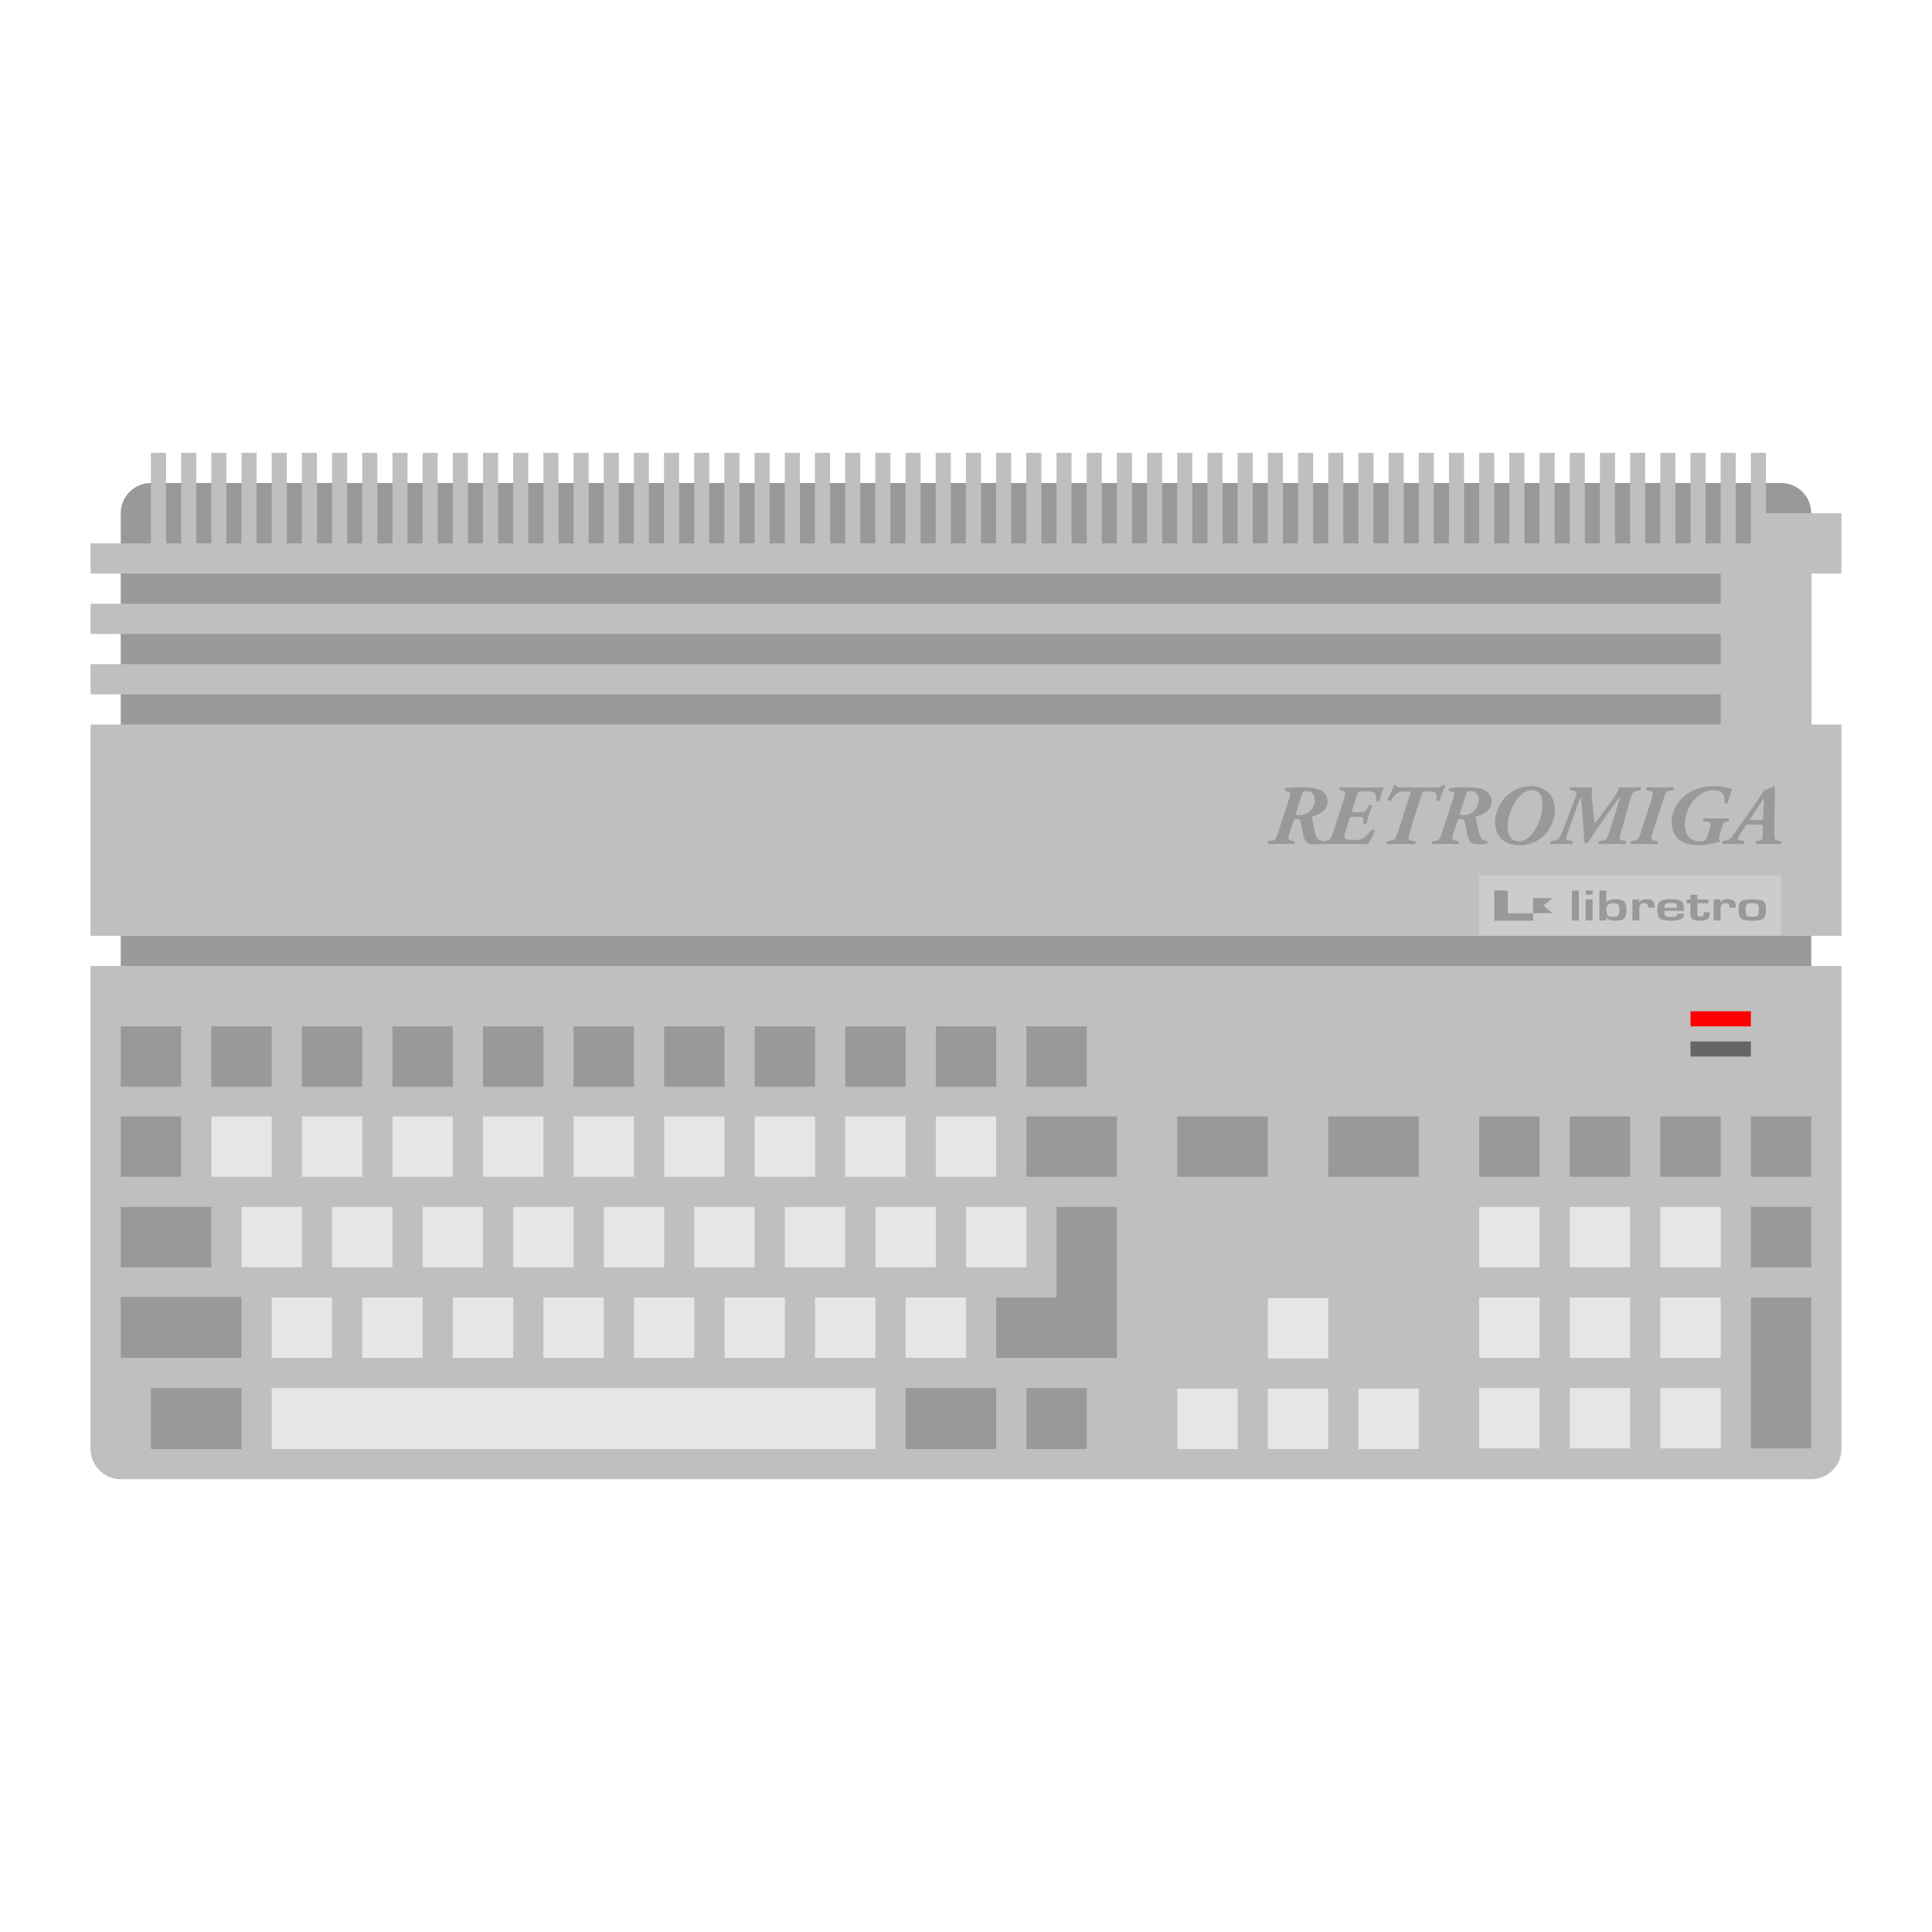 <?xml version="1.0" encoding="UTF-8" standalone="no"?>
<svg
   xmlns:dc="http://purl.org/dc/elements/1.1/"
   xmlns:cc="http://creativecommons.org/ns#"
   xmlns:rdf="http://www.w3.org/1999/02/22-rdf-syntax-ns#"
   xmlns:svg="http://www.w3.org/2000/svg"
   xmlns="http://www.w3.org/2000/svg"
   xmlns:sodipodi="http://sodipodi.sourceforge.net/DTD/sodipodi-0.dtd"
   xmlns:inkscape="http://www.inkscape.org/namespaces/inkscape"
   viewBox="0 0 341.333 341.333"
   height="256"
   width="256"
   xml:space="preserve"
   id="svg2"
   version="1.1"
   sodipodi:docname="Commodore - Amiga.svg"
   inkscape:version="0.92.2 (5c3e80d, 2017-08-06)"><sodipodi:namedview
     pagecolor="#ffffff"
     bordercolor="#666666"
     borderopacity="1"
     objecttolerance="10"
     gridtolerance="10"
     guidetolerance="10"
     inkscape:pageopacity="0"
     inkscape:pageshadow="2"
     inkscape:window-width="1366"
     inkscape:window-height="705"
     id="namedview134"
     showgrid="false"
     inkscape:pagecheckerboard="true"
     inkscape:zoom="1.3828125"
     inkscape:cx="-0.51432155"
     inkscape:cy="109.65365"
     inkscape:window-x="-8"
     inkscape:window-y="-8"
     inkscape:window-maximized="1"
     inkscape:current-layer="svg2" /><defs
     id="defs6"><clipPath
       id="clipPath18"
       clipPathUnits="userSpaceOnUse"><path
         id="path16"
         d="M 0,256 H 256 V 0 H 0 Z" /></clipPath><clipPath
       id="clipPath26"
       clipPathUnits="userSpaceOnUse"><path
         id="path24"
         d="M 4,204 H 252 V 52 H 4 Z" /></clipPath></defs><g
     id="g22"
     transform="matrix(1.333,0,0,-1.333,0,341.333)" /><path
     id="path38"
     style="fill:#999999;fill-opacity:1;fill-rule:nonzero;stroke:none;stroke-width:1.333"
     d="M 314.667,133.333 H 26.667 c -2.945,0 -5.333,-2.388 -5.333,-5.333 V 90.667 c 0,-2.945 2.388,-5.333 5.333,-5.333 H 314.667 c 2.945,0 5.333,2.388 5.333,5.333 v 37.333 c 0,2.945 -2.388,5.333 -5.333,5.333"
     inkscape:connector-curvature="0" /><path
     id="path42"
     style="fill:#bfbfbf;fill-opacity:1;fill-rule:nonzero;stroke:none;stroke-width:1.333"
     d="M 312,90.667 V 80 h -2.667 v 10.667 5.333 h -2.667 V 80 h -2.667 v 16 h -2.667 V 80 h -2.667 v 16 h -2.667 V 80 h -2.667 v 16 h -2.667 V 80 h -2.667 v 16 h -2.667 V 80 h -2.667 v 16 h -2.667 V 80 h -2.667 v 16 h -2.667 V 80 h -2.667 v 16 h -2.667 V 80 h -2.667 v 16 h -2.667 V 80 h -2.667 v 16 h -2.667 V 80 h -2.667 v 16 h -2.667 V 80 h -2.667 v 16 h -2.667 V 80 h -2.667 v 16 h -2.667 V 80 h -2.667 v 16 h -2.667 V 80 h -2.667 v 16 h -2.667 V 80 h -2.667 v 16 h -2.667 V 80 h -2.667 v 16 h -2.667 V 80 h -2.667 v 16 h -2.667 V 80 h -2.667 v 16 h -2.667 V 80 h -2.667 v 16 h -2.667 V 80 h -2.667 v 16 h -2.667 V 80 h -2.667 v 16 h -2.667 V 80 h -2.667 v 16 h -2.667 V 80 h -2.667 v 16 h -2.667 V 80 h -2.667 v 16 h -2.667 V 80 h -2.667 v 16 h -2.667 V 80 h -2.667 v 16 h -2.667 V 80 h -2.667 v 16 h -2.667 V 80 h -2.667 v 16 h -2.667 V 80 h -2.667 v 16 h -2.667 V 80 h -2.667 v 16 h -2.667 V 80 h -2.667 v 16 h -2.667 V 80 h -2.667 v 16 h -2.667 V 80 h -2.667 v 16 h -2.667 V 80 h -2.667 v 16 h -2.667 V 80 h -2.667 v 16 h -2.667 V 80 h -2.667 v 16 h -2.667 V 80 H 112 v 16 h -2.667 V 80 h -2.667 V 96 H 104 V 80 h -2.667 V 96 H 98.667 V 80 H 96 V 96 H 93.333 V 80 H 90.667 V 96 H 88 V 80 H 85.333 V 96 H 82.667 V 80 H 80 V 96 H 77.333 V 80 H 74.667 V 96 H 72 V 80 H 69.333 V 96 H 66.667 V 80 H 64 V 96 H 61.333 V 80 H 58.667 V 96 H 56 V 80 H 53.333 V 96 H 50.667 V 80 H 48 V 96 H 45.333 V 80 H 42.667 V 96 H 40 V 80 H 37.333 V 96 H 34.667 V 80 H 32 V 96 H 29.333 V 80 H 26.667 V 96 H 16 v 5.333 H 304 v 5.333 H 16 V 112 H 304 v 5.333 H 16 v 5.333 H 304 V 128 H 16 v 37.333 H 325.333 V 128 h -5.333 v -26.667 h 5.333 V 90.667 Z"
     inkscape:connector-curvature="0" /><path
     inkscape:connector-curvature="0"
     d="m 314.667,165.333 h -53.333 v -10.667 h 53.333 z"
     style="fill:#cccccc;fill-opacity:1;fill-rule:nonzero;stroke:none;stroke-width:1.333"
     id="path44" /><path
     id="path48"
     style="fill:#bfbfbf;fill-opacity:1;fill-rule:nonzero;stroke:none;stroke-width:1.333"
     d="M 320,261.333 H 21.333 c -2.945,0 -5.333,-2.388 -5.333,-5.333 V 170.667 H 325.333 V 256 c 0,2.945 -2.388,5.333 -5.333,5.333"
     inkscape:connector-curvature="0" /><path
     inkscape:connector-curvature="0"
     d="M 21.333,170.667 H 320 v -5.333 H 21.333 Z"
     style="fill:#999999;fill-opacity:1;fill-rule:nonzero;stroke:none;stroke-width:1.333"
     id="path50" /><path
     inkscape:connector-curvature="0"
     d="m 309.333,181.333 h -10.667 v -2.667 h 10.667 z"
     style="fill:#ff0000;fill-opacity:1;fill-rule:nonzero;stroke:none;stroke-width:1.333"
     id="path52" /><path
     inkscape:connector-curvature="0"
     d="M 309.333,186.667 H 298.667 V 184 h 10.667 z"
     style="fill:#666666;fill-opacity:1;fill-rule:nonzero;stroke:none;stroke-width:1.333"
     id="path54" /><path
     id="path58"
     style="fill:#999999;fill-opacity:1;fill-rule:nonzero;stroke:none;stroke-width:1.333"
     d="m 230.819,139.778 c -0.588,0 -0.62,0.091 -0.759,0.499 l -1.055,3.244 c -0.14,0.439 -0.032,0.499 0.681,0.499 1.475,0 2.591,-1.313 2.591,-2.641 0,-0.785 -0.327,-1.6 -1.459,-1.6 m -3.101,1.449 c 0.341,-1.027 0.341,-1.253 -0.155,-1.373 l -0.497,-0.121 c -0.139,-0.12 -0.092,-0.437 0.095,-0.513 0.915,-0.076 1.876,-0.136 3.071,-0.136 1.271,0 2.279,0.136 3.024,0.483 0.713,0.348 1.287,1.057 1.287,2.039 0,1.495 -1.319,2.279 -2.513,2.581 -0.279,0.075 -0.279,0.165 -0.247,0.347 0.356,1.948 0.651,3.321 1.023,3.699 0.201,0.212 0.636,0.301 0.931,0.361 0.14,0.107 0.093,0.363 -0.045,0.469 -0.311,0.075 -0.761,0.089 -1.428,0.089 -0.557,0 -0.977,-0.075 -1.225,-0.225 -0.309,-0.197 -0.605,-0.575 -0.759,-1.373 l -0.435,-2.205 c -0.108,-0.513 -0.296,-0.663 -0.76,-0.663 -0.388,0 -0.435,0.044 -0.543,0.347 l -0.636,1.887 c -0.419,1.223 -0.404,1.479 0.388,1.631 l 0.403,0.076 c 0.139,0.075 0.093,0.421 -0.077,0.512 -0.76,-0.029 -1.535,-0.045 -2.28,-0.045 -0.744,0 -1.441,0.016 -2.217,0.045 -0.155,-0.091 -0.171,-0.483 0.015,-0.512 l 0.481,-0.076 c 0.667,-0.105 0.776,-0.227 1.24,-1.631 z"
     inkscape:connector-curvature="0" /><path
     id="path62"
     style="fill:#999999;fill-opacity:1;fill-rule:nonzero;stroke:none;stroke-width:1.333"
     d="m 242.378,139.129 c 0.992,0 1.876,-0.016 2.109,-0.045 -0.109,0.257 -0.512,1.343 -0.791,2.369 -0.079,0.167 -0.481,0.181 -0.591,0.061 0.047,-0.544 0,-0.981 -0.061,-1.163 -0.124,-0.348 -0.528,-0.528 -1.303,-0.528 h -1.211 c -0.525,0 -0.572,0.029 -0.759,0.603 l -0.853,2.627 c -0.139,0.424 -0.108,0.453 0.296,0.453 h 1.023 c 0.807,0 1.008,-0.121 1.412,-0.845 l 0.2,-0.363 c 0.156,-0.135 0.543,-0.12 0.589,0.016 -0.185,0.468 -0.372,1.027 -0.573,1.6 -0.187,0.573 -0.325,1.117 -0.465,1.6 -0.124,0.12 -0.527,0.136 -0.588,0.015 l 0.045,-0.377 c 0.093,-0.724 -0.063,-0.845 -0.868,-0.845 h -1.024 c -0.403,0 -0.464,0.045 -0.589,0.453 l -0.588,1.841 c -0.235,0.709 -0.341,1.177 -0.217,1.435 0.139,0.256 0.387,0.361 1.519,0.361 1.349,0 1.893,-0.045 3.164,-1.736 0.171,-0.12 0.527,-0.091 0.62,0.091 -0.264,0.755 -0.853,1.977 -1.195,2.385 -0.48,-0.015 -1.101,-0.029 -1.752,-0.029 -0.651,-0.016 -1.349,-0.016 -1.985,-0.016 h -2.015 c -0.776,0 -1.475,0.016 -2.249,0.045 -0.155,-0.091 -0.139,-0.468 0.079,-0.528 l 0.527,-0.076 c 0.728,-0.105 0.853,-0.211 1.303,-1.615 l 1.815,-5.616 c 0.388,-1.223 0.403,-1.509 -0.327,-1.631 l -0.372,-0.06 c -0.14,-0.105 -0.108,-0.452 0.109,-0.528 0.728,0.029 1.52,0.045 2.123,0.045 z"
     inkscape:connector-curvature="0" /><path
     id="path66"
     style="fill:#999999;fill-opacity:1;fill-rule:nonzero;stroke:none;stroke-width:1.333"
     d="m 253.749,139.129 c 0.636,0 0.869,-0.121 1.085,-0.393 0.124,-0.089 0.451,-0.06 0.512,0.047 -0.295,0.588 -0.791,1.887 -0.961,2.611 -0.108,0.151 -0.528,0.151 -0.62,0 0.047,-0.543 0.063,-1.132 -0.14,-1.297 -0.293,-0.228 -0.713,-0.272 -1.116,-0.272 h -0.681 c -0.467,0 -0.481,0 -0.621,0.423 l -2.109,6.672 c -0.388,1.223 -0.403,1.509 0.388,1.615 l 0.575,0.076 c 0.092,0.091 0.045,0.437 -0.093,0.528 -0.977,-0.029 -1.768,-0.045 -2.481,-0.045 -0.745,0 -1.443,0.016 -2.373,0.045 -0.155,-0.091 -0.169,-0.468 0.047,-0.528 l 0.605,-0.076 c 0.667,-0.091 0.791,-0.211 1.24,-1.615 l 2.156,-6.672 c 0.123,-0.379 0.108,-0.423 -0.404,-0.423 h -0.636 c -0.433,0 -0.884,0.029 -1.301,0.347 -0.311,0.241 -0.699,0.589 -1.101,1.268 -0.14,0.091 -0.575,0.015 -0.575,-0.181 0.481,-0.965 0.9,-1.827 1.163,-2.521 0.093,-0.089 0.296,-0.089 0.435,-0.015 0,0.303 0.156,0.408 1.209,0.408 z"
     inkscape:connector-curvature="0" /><path
     id="path70"
     style="fill:#999999;fill-opacity:1;fill-rule:nonzero;stroke:none;stroke-width:1.333"
     d="m 259.787,139.778 c -0.588,0 -0.62,0.091 -0.759,0.499 l -1.055,3.244 c -0.14,0.439 -0.032,0.499 0.681,0.499 1.475,0 2.591,-1.313 2.591,-2.641 0,-0.785 -0.327,-1.6 -1.459,-1.6 m -3.101,1.449 c 0.341,-1.027 0.341,-1.253 -0.155,-1.373 l -0.497,-0.121 c -0.139,-0.12 -0.092,-0.437 0.095,-0.513 0.915,-0.076 1.876,-0.136 3.071,-0.136 1.271,0 2.279,0.136 3.024,0.483 0.713,0.348 1.287,1.057 1.287,2.039 0,1.495 -1.319,2.279 -2.513,2.581 -0.279,0.075 -0.279,0.165 -0.247,0.347 0.356,1.948 0.651,3.321 1.023,3.699 0.201,0.212 0.636,0.301 0.931,0.361 0.14,0.107 0.093,0.363 -0.047,0.469 -0.309,0.075 -0.76,0.089 -1.427,0.089 -0.559,0 -0.977,-0.075 -1.225,-0.225 -0.309,-0.197 -0.605,-0.575 -0.759,-1.373 l -0.435,-2.205 c -0.109,-0.513 -0.296,-0.663 -0.76,-0.663 -0.388,0 -0.435,0.044 -0.543,0.347 l -0.636,1.887 c -0.419,1.223 -0.404,1.479 0.388,1.631 l 0.403,0.076 c 0.139,0.075 0.093,0.421 -0.077,0.512 -0.76,-0.029 -1.535,-0.045 -2.28,-0.045 -0.744,0 -1.443,0.016 -2.217,0.045 -0.155,-0.091 -0.171,-0.483 0.015,-0.512 l 0.481,-0.076 c 0.667,-0.105 0.776,-0.227 1.24,-1.631 z"
     inkscape:connector-curvature="0" /><path
     id="path74"
     style="fill:#999999;fill-opacity:1;fill-rule:nonzero;stroke:none;stroke-width:1.333"
     d="m 268.957,140.231 c -1.24,0.967 -2.605,3.412 -2.605,5.887 0,1.449 0.683,2.521 1.985,2.521 0.62,0 1.395,-0.272 2.125,-1.087 1.411,-1.585 2.031,-3.639 2.031,-5.48 0,-1.765 -0.791,-2.491 -1.877,-2.491 -0.588,0 -1.163,0.272 -1.659,0.649 m -2.341,0.015 c 1.287,-1.027 2.699,-1.359 3.831,-1.359 1.892,0 4.265,0.997 4.265,4.257 0,1.584 -0.761,3.321 -1.908,4.468 -0.791,0.785 -2.357,1.721 -4.249,1.721 -3.551,0 -4.42,-2.385 -4.42,-4.031 0,-1.903 0.947,-3.835 2.481,-5.057"
     inkscape:connector-curvature="0" /><path
     id="path78"
     style="fill:#999999;fill-opacity:1;fill-rule:nonzero;stroke:none;stroke-width:1.333"
     d="m 278.19,141.287 c 0.465,-1.192 0.435,-1.509 -0.309,-1.615 l -0.435,-0.06 c -0.14,-0.092 -0.093,-0.439 0.124,-0.529 0.853,0.031 1.644,0.045 2.389,0.045 0.541,0 0.867,-0.015 1.425,-0.045 -0.309,0.755 -0.108,2.204 -0.031,2.944 l 0.124,1.237 c 0.093,0.876 0.171,1.721 0.264,2.264 0.311,-0.421 0.728,-0.951 1.348,-1.796 l 1.785,-2.46 c 0.945,-1.299 1.131,-1.917 1.24,-2.189 0.34,0.031 0.915,0.045 1.488,0.045 0.76,0 1.412,-0.015 2.187,-0.045 0.187,0.091 0.139,0.468 -0.061,0.529 l -0.435,0.06 c -0.652,0.089 -0.915,0.211 -1.365,1.841 l -1.504,5.404 c -0.34,1.237 -0.403,1.479 0.388,1.615 l 0.435,0.076 c 0.077,0.091 0.031,0.437 -0.125,0.528 -0.82,-0.029 -1.612,-0.045 -2.356,-0.045 -0.745,0 -1.427,0.016 -2.187,0.045 -0.203,-0.075 -0.185,-0.468 0.032,-0.528 l 0.449,-0.076 c 0.667,-0.105 0.837,-0.196 1.287,-1.615 l 1.364,-4.363 c 0.248,-0.815 0.388,-1.299 0.527,-1.765 l -0.029,-0.031 c -0.373,0.468 -0.699,0.921 -1.225,1.66 l -2.219,3.125 c -0.791,1.101 -1.488,2.173 -2.203,3.305 -0.2,0.121 -0.541,0.091 -0.696,-0.06 0.029,-0.544 -0.047,-1.721 -0.156,-3.08 l -0.171,-2.219 c -0.076,-1.041 -0.201,-2.053 -0.264,-2.581 h -0.029 c -0.217,0.528 -0.528,1.329 -0.916,2.385 l -0.791,2.189 c -0.697,1.947 -0.821,2.324 -0.839,2.625 -0.015,0.152 0.048,0.303 0.373,0.363 l 0.745,0.136 c 0.076,0.136 0.047,0.453 -0.079,0.528 -0.667,-0.015 -1.333,-0.045 -2.047,-0.045 -0.683,0 -1.163,0.031 -1.707,0.045 -0.124,-0.12 -0.124,-0.437 0.032,-0.528 l 0.372,-0.06 c 0.465,-0.076 0.713,-0.181 0.9,-0.333 0.279,-0.256 0.527,-0.739 1.1,-2.233 z"
     inkscape:connector-curvature="0" /><path
     id="path82"
     style="fill:#999999;fill-opacity:1;fill-rule:nonzero;stroke:none;stroke-width:1.333"
     d="m 292.854,148.609 c 0.092,0.091 0.045,0.437 -0.108,0.528 -0.823,-0.029 -1.615,-0.045 -2.328,-0.045 -0.775,0 -1.472,0.016 -2.248,0.045 -0.155,-0.091 -0.14,-0.483 0.109,-0.528 l 0.417,-0.076 c 0.667,-0.12 0.792,-0.211 1.241,-1.615 l 1.815,-5.615 c 0.388,-1.224 0.403,-1.48 -0.388,-1.616 l -0.433,-0.075 c -0.109,-0.092 -0.093,-0.453 0.108,-0.529 0.868,0.031 1.644,0.045 2.388,0.045 0.713,0 1.412,-0.015 2.187,-0.045 0.155,0.091 0.124,0.468 -0.079,0.529 l -0.449,0.075 c -0.667,0.107 -0.789,0.211 -1.24,1.616 l -1.815,5.615 c -0.404,1.223 -0.404,1.479 0.388,1.615 z"
     inkscape:connector-curvature="0" /><path
     id="path86"
     style="fill:#999999;fill-opacity:1;fill-rule:nonzero;stroke:none;stroke-width:1.333"
     d="m 305.014,145.152 c -0.496,0.076 -0.588,0.272 -0.823,1.057 l -0.34,1.147 c -0.203,0.68 -0.295,0.965 0,1.027 0.047,0.06 0.015,0.316 -0.156,0.363 -0.293,0.045 -0.821,0.165 -1.039,0.227 -0.713,0.225 -1.768,0.361 -2.543,0.361 -3.272,0 -4.776,-1.691 -4.776,-4.076 0,-1.872 0.961,-3.532 2.171,-4.559 1.055,-0.891 2.775,-1.811 5.349,-1.811 1.536,0 2.621,0.347 3.164,0.559 -0.341,0.755 -0.573,1.569 -0.776,2.369 -0.108,0.167 -0.511,0.167 -0.573,0 0.156,-1.54 -0.449,-2.233 -1.984,-2.233 -2.761,0 -5.025,3.093 -5.025,6.052 0,2.295 1.333,3.004 2.684,3.004 0.837,0 1.101,-0.196 1.38,-1.116 l 0.403,-1.299 c 0.248,-0.8 0.061,-0.951 -0.667,-1.056 l -0.496,-0.076 c -0.187,-0.091 -0.14,-0.437 0.047,-0.529 1.055,0.031 1.829,0.047 2.573,0.047 0.621,0 1.396,-0.016 1.815,-0.047 0.171,0.092 0.124,0.439 -0.016,0.529 z"
     inkscape:connector-curvature="0" /><path
     id="path90"
     style="fill:#999999;fill-opacity:1;fill-rule:nonzero;stroke:none;stroke-width:1.333"
     d="m 311.085,144.88 c 0.371,0 0.388,-0.031 0.403,-0.408 l 0.093,-1.856 c 0.016,-0.453 0.045,-1.283 0.077,-1.616 h -0.032 c -0.232,0.363 -0.604,0.921 -0.976,1.48 l -1.349,2.068 c -0.185,0.272 -0.139,0.332 0.295,0.332 z m -2.048,0.8 c -0.465,0 -0.496,-0.015 -0.681,0.301 l -1.025,1.601 c -0.261,0.452 -0.293,0.573 -0.293,0.663 0,0.121 0.232,0.228 0.511,0.273 l 0.56,0.075 c 0.153,0.105 0.108,0.468 -0.079,0.544 -0.775,-0.031 -1.411,-0.045 -2.093,-0.045 -0.543,0 -1.055,0.015 -1.489,0.045 -0.216,-0.076 -0.216,-0.439 -0.076,-0.544 l 0.371,-0.06 c 0.777,-0.121 0.963,-0.256 1.753,-1.373 1.38,-1.993 2.791,-3.985 4.172,-5.979 0.48,-0.709 0.931,-1.357 0.992,-1.645 0.868,-0.06 1.597,-0.648 1.612,-0.648 h 0.032 c 0.155,0 0.279,0.075 0.279,0.241 0,2.671 -0.108,5.357 -0.108,8.031 0,1.056 0,1.313 0.744,1.403 l 0.372,0.045 c 0.124,0.091 0.093,0.468 -0.047,0.529 -0.573,-0.031 -1.411,-0.045 -2.185,-0.045 -0.869,0 -1.568,0.015 -2.048,0.045 -0.201,-0.061 -0.171,-0.423 -0.077,-0.529 l 0.357,-0.045 c 0.712,-0.089 0.791,-0.285 0.805,-0.648 l 0.061,-1.917 c 0.017,-0.303 -0.015,-0.317 -0.496,-0.317 z"
     inkscape:connector-curvature="0" /><path
     inkscape:connector-curvature="0"
     d="M 32,207.9 H 21.333 v -10.667 h 10.667 z"
     style="fill:#999999;fill-opacity:1;fill-rule:nonzero;stroke:none;stroke-width:1.333"
     id="path92" /><path
     inkscape:connector-curvature="0"
     d="M 37.333,223.9 H 21.333 v -10.667 h 16 z"
     style="fill:#999999;fill-opacity:1;fill-rule:nonzero;stroke:none;stroke-width:1.333"
     id="path94" /><path
     inkscape:connector-curvature="0"
     d="M 48,207.9 H 37.333 v -10.667 h 10.667 z"
     style="fill:#e6e6e6;fill-opacity:1;fill-rule:nonzero;stroke:none;stroke-width:1.333"
     id="path96" /><path
     inkscape:connector-curvature="0"
     d="M 53.333,223.9 H 42.667 v -10.667 h 10.667 z"
     style="fill:#e6e6e6;fill-opacity:1;fill-rule:nonzero;stroke:none;stroke-width:1.333"
     id="path98" /><path
     inkscape:connector-curvature="0"
     d="M 58.667,239.9 H 48 v -10.667 h 10.667 z"
     style="fill:#e6e6e6;fill-opacity:1;fill-rule:nonzero;stroke:none;stroke-width:1.333"
     id="path100" /><path
     inkscape:connector-curvature="0"
     d="M 74.667,239.9 H 64 v -10.667 h 10.667 z"
     style="fill:#e6e6e6;fill-opacity:1;fill-rule:nonzero;stroke:none;stroke-width:1.333"
     id="path102" /><path
     inkscape:connector-curvature="0"
     d="M 90.667,239.9 H 80 v -10.667 h 10.667 z"
     style="fill:#e6e6e6;fill-opacity:1;fill-rule:nonzero;stroke:none;stroke-width:1.333"
     id="path104" /><path
     inkscape:connector-curvature="0"
     d="M 106.667,239.9 H 96 v -10.667 h 10.667 z"
     style="fill:#e6e6e6;fill-opacity:1;fill-rule:nonzero;stroke:none;stroke-width:1.333"
     id="path106" /><path
     inkscape:connector-curvature="0"
     d="M 122.667,239.9 H 112 v -10.667 h 10.667 z"
     style="fill:#e6e6e6;fill-opacity:1;fill-rule:nonzero;stroke:none;stroke-width:1.333"
     id="path108" /><path
     inkscape:connector-curvature="0"
     d="M 138.667,239.9 H 128 v -10.667 h 10.667 z"
     style="fill:#e6e6e6;fill-opacity:1;fill-rule:nonzero;stroke:none;stroke-width:1.333"
     id="path110" /><path
     inkscape:connector-curvature="0"
     d="M 154.667,239.9 H 144 v -10.667 h 10.667 z"
     style="fill:#e6e6e6;fill-opacity:1;fill-rule:nonzero;stroke:none;stroke-width:1.333"
     id="path112" /><path
     inkscape:connector-curvature="0"
     d="M 170.667,239.9 H 160 v -10.667 h 10.667 z"
     style="fill:#e6e6e6;fill-opacity:1;fill-rule:nonzero;stroke:none;stroke-width:1.333"
     id="path114" /><path
     inkscape:connector-curvature="0"
     d="M 69.333,223.9 H 58.667 v -10.667 h 10.667 z"
     style="fill:#e6e6e6;fill-opacity:1;fill-rule:nonzero;stroke:none;stroke-width:1.333"
     id="path116" /><path
     inkscape:connector-curvature="0"
     d="M 85.333,223.9 H 74.667 v -10.667 h 10.667 z"
     style="fill:#e6e6e6;fill-opacity:1;fill-rule:nonzero;stroke:none;stroke-width:1.333"
     id="path118" /><path
     inkscape:connector-curvature="0"
     d="M 101.333,223.9 H 90.667 v -10.667 h 10.667 z"
     style="fill:#e6e6e6;fill-opacity:1;fill-rule:nonzero;stroke:none;stroke-width:1.333"
     id="path120" /><path
     inkscape:connector-curvature="0"
     d="m 117.333,223.9 h -10.667 v -10.667 h 10.667 z"
     style="fill:#e6e6e6;fill-opacity:1;fill-rule:nonzero;stroke:none;stroke-width:1.333"
     id="path122" /><path
     inkscape:connector-curvature="0"
     d="m 133.333,223.9 h -10.667 v -10.667 h 10.667 z"
     style="fill:#e6e6e6;fill-opacity:1;fill-rule:nonzero;stroke:none;stroke-width:1.333"
     id="path124" /><path
     inkscape:connector-curvature="0"
     d="m 149.333,223.9 h -10.667 v -10.667 h 10.667 z"
     style="fill:#e6e6e6;fill-opacity:1;fill-rule:nonzero;stroke:none;stroke-width:1.333"
     id="path126" /><path
     inkscape:connector-curvature="0"
     d="m 165.333,223.9 h -10.667 v -10.667 h 10.667 z"
     style="fill:#e6e6e6;fill-opacity:1;fill-rule:nonzero;stroke:none;stroke-width:1.333"
     id="path128" /><path
     inkscape:connector-curvature="0"
     d="m 181.333,223.9 h -10.667 v -10.667 h 10.667 z"
     style="fill:#e6e6e6;fill-opacity:1;fill-rule:nonzero;stroke:none;stroke-width:1.333"
     id="path130" /><path
     inkscape:connector-curvature="0"
     d="m 272,207.9 h -10.667 v -10.667 h 10.667 z"
     style="fill:#999999;fill-opacity:1;fill-rule:nonzero;stroke:none;stroke-width:1.333"
     id="path132" /><path
     inkscape:connector-curvature="0"
     d="m 288,207.9 h -10.667 v -10.667 h 10.667 z"
     style="fill:#999999;fill-opacity:1;fill-rule:nonzero;stroke:none;stroke-width:1.333"
     id="path134" /><path
     inkscape:connector-curvature="0"
     d="m 304,207.9 h -10.667 v -10.667 h 10.667 z"
     style="fill:#999999;fill-opacity:1;fill-rule:nonzero;stroke:none;stroke-width:1.333"
     id="path136" /><path
     inkscape:connector-curvature="0"
     d="m 320,207.9 h -10.667 v -10.667 h 10.667 z"
     style="fill:#999999;fill-opacity:1;fill-rule:nonzero;stroke:none;stroke-width:1.333"
     id="path138" /><path
     inkscape:connector-curvature="0"
     d="m 272,223.9 h -10.667 v -10.667 h 10.667 z"
     style="fill:#e6e6e6;fill-opacity:1;fill-rule:nonzero;stroke:none;stroke-width:1.333"
     id="path140" /><path
     inkscape:connector-curvature="0"
     d="m 288,223.9 h -10.667 v -10.667 h 10.667 z"
     style="fill:#e6e6e6;fill-opacity:1;fill-rule:nonzero;stroke:none;stroke-width:1.333"
     id="path142" /><path
     inkscape:connector-curvature="0"
     d="m 304,223.9 h -10.667 v -10.667 h 10.667 z"
     style="fill:#e6e6e6;fill-opacity:1;fill-rule:nonzero;stroke:none;stroke-width:1.333"
     id="path144" /><path
     inkscape:connector-curvature="0"
     d="m 320,223.9 h -10.667 v -10.667 h 10.667 z"
     style="fill:#999999;fill-opacity:1;fill-rule:nonzero;stroke:none;stroke-width:1.333"
     id="path146" /><path
     inkscape:connector-curvature="0"
     d="m 272,239.9 h -10.667 v -10.667 h 10.667 z"
     style="fill:#e6e6e6;fill-opacity:1;fill-rule:nonzero;stroke:none;stroke-width:1.333"
     id="path148" /><path
     inkscape:connector-curvature="0"
     d="m 288,239.9 h -10.667 v -10.667 h 10.667 z"
     style="fill:#e6e6e6;fill-opacity:1;fill-rule:nonzero;stroke:none;stroke-width:1.333"
     id="path150" /><path
     inkscape:connector-curvature="0"
     d="m 304,239.9 h -10.667 v -10.667 h 10.667 z"
     style="fill:#e6e6e6;fill-opacity:1;fill-rule:nonzero;stroke:none;stroke-width:1.333"
     id="path152" /><path
     inkscape:connector-curvature="0"
     d="m 272,255.9 h -10.667 v -10.667 h 10.667 z"
     style="fill:#e6e6e6;fill-opacity:1;fill-rule:nonzero;stroke:none;stroke-width:1.333"
     id="path154" /><path
     inkscape:connector-curvature="0"
     d="m 288,255.9 h -10.667 v -10.667 h 10.667 z"
     style="fill:#e6e6e6;fill-opacity:1;fill-rule:nonzero;stroke:none;stroke-width:1.333"
     id="path156" /><path
     inkscape:connector-curvature="0"
     d="m 304,255.9 h -10.667 v -10.667 h 10.667 z"
     style="fill:#e6e6e6;fill-opacity:1;fill-rule:nonzero;stroke:none;stroke-width:1.333"
     id="path158" /><path
     inkscape:connector-curvature="0"
     d="m 320,255.9 h -10.667 v -26.667 h 10.667 z"
     style="fill:#999999;fill-opacity:1;fill-rule:nonzero;stroke:none;stroke-width:1.333"
     id="path160" /><path
     inkscape:connector-curvature="0"
     d="m 234.667,240 h -10.667 v -10.667 h 10.667 z"
     style="fill:#e6e6e6;fill-opacity:1;fill-rule:nonzero;stroke:none;stroke-width:1.333"
     id="path162" /><path
     inkscape:connector-curvature="0"
     d="m 218.667,256 h -10.667 v -10.667 h 10.667 z"
     style="fill:#e6e6e6;fill-opacity:1;fill-rule:nonzero;stroke:none;stroke-width:1.333"
     id="path164" /><path
     inkscape:connector-curvature="0"
     d="m 234.667,256 h -10.667 v -10.667 h 10.667 z"
     style="fill:#e6e6e6;fill-opacity:1;fill-rule:nonzero;stroke:none;stroke-width:1.333"
     id="path166" /><path
     inkscape:connector-curvature="0"
     d="m 250.667,256 h -10.667 v -10.667 h 10.667 z"
     style="fill:#e6e6e6;fill-opacity:1;fill-rule:nonzero;stroke:none;stroke-width:1.333"
     id="path168" /><path
     id="path172"
     style="fill:#999999;fill-opacity:1;fill-rule:nonzero;stroke:none;stroke-width:1.333"
     d="m 186.667,213.234 v 16 h -10.667 v 10.667 h 10.667 10.667 V 213.234 Z"
     inkscape:connector-curvature="0" /><path
     inkscape:connector-curvature="0"
     d="M 64,207.9 H 53.333 v -10.667 h 10.667 z"
     style="fill:#e6e6e6;fill-opacity:1;fill-rule:nonzero;stroke:none;stroke-width:1.333"
     id="path174" /><path
     inkscape:connector-curvature="0"
     d="M 80,207.9 H 69.333 v -10.667 h 10.667 z"
     style="fill:#e6e6e6;fill-opacity:1;fill-rule:nonzero;stroke:none;stroke-width:1.333"
     id="path176" /><path
     inkscape:connector-curvature="0"
     d="M 96,207.9 H 85.333 v -10.667 h 10.667 z"
     style="fill:#e6e6e6;fill-opacity:1;fill-rule:nonzero;stroke:none;stroke-width:1.333"
     id="path178" /><path
     inkscape:connector-curvature="0"
     d="M 112,207.9 H 101.333 V 197.233 H 112 Z"
     style="fill:#e6e6e6;fill-opacity:1;fill-rule:nonzero;stroke:none;stroke-width:1.333"
     id="path180" /><path
     inkscape:connector-curvature="0"
     d="M 128,207.9 H 117.333 V 197.233 H 128 Z"
     style="fill:#e6e6e6;fill-opacity:1;fill-rule:nonzero;stroke:none;stroke-width:1.333"
     id="path182" /><path
     inkscape:connector-curvature="0"
     d="M 144,207.9 H 133.333 V 197.233 H 144 Z"
     style="fill:#e6e6e6;fill-opacity:1;fill-rule:nonzero;stroke:none;stroke-width:1.333"
     id="path184" /><path
     inkscape:connector-curvature="0"
     d="M 160,207.9 H 149.333 V 197.233 H 160 Z"
     style="fill:#e6e6e6;fill-opacity:1;fill-rule:nonzero;stroke:none;stroke-width:1.333"
     id="path186" /><path
     inkscape:connector-curvature="0"
     d="M 176,207.9 H 165.333 V 197.233 H 176 Z"
     style="fill:#e6e6e6;fill-opacity:1;fill-rule:nonzero;stroke:none;stroke-width:1.333"
     id="path188" /><path
     inkscape:connector-curvature="0"
     d="m 197.333,207.9 h -16 v -10.667 h 16 z"
     style="fill:#999999;fill-opacity:1;fill-rule:nonzero;stroke:none;stroke-width:1.333"
     id="path190" /><path
     inkscape:connector-curvature="0"
     d="M 32,192 H 21.333 v -10.667 h 10.667 z"
     style="fill:#999999;fill-opacity:1;fill-rule:nonzero;stroke:none;stroke-width:1.333"
     id="path192" /><path
     inkscape:connector-curvature="0"
     d="M 48,192 H 37.333 v -10.667 h 10.667 z"
     style="fill:#999999;fill-opacity:1;fill-rule:nonzero;stroke:none;stroke-width:1.333"
     id="path194" /><path
     inkscape:connector-curvature="0"
     d="M 64,192 H 53.333 v -10.667 h 10.667 z"
     style="fill:#999999;fill-opacity:1;fill-rule:nonzero;stroke:none;stroke-width:1.333"
     id="path196" /><path
     inkscape:connector-curvature="0"
     d="M 80,192 H 69.333 v -10.667 h 10.667 z"
     style="fill:#999999;fill-opacity:1;fill-rule:nonzero;stroke:none;stroke-width:1.333"
     id="path198" /><path
     inkscape:connector-curvature="0"
     d="M 96,192 H 85.333 v -10.667 h 10.667 z"
     style="fill:#999999;fill-opacity:1;fill-rule:nonzero;stroke:none;stroke-width:1.333"
     id="path200" /><path
     inkscape:connector-curvature="0"
     d="M 112,192 H 101.333 V 181.333 H 112 Z"
     style="fill:#999999;fill-opacity:1;fill-rule:nonzero;stroke:none;stroke-width:1.333"
     id="path202" /><path
     inkscape:connector-curvature="0"
     d="M 128,192 H 117.333 V 181.333 H 128 Z"
     style="fill:#999999;fill-opacity:1;fill-rule:nonzero;stroke:none;stroke-width:1.333"
     id="path204" /><path
     inkscape:connector-curvature="0"
     d="M 144,192 H 133.333 V 181.333 H 144 Z"
     style="fill:#999999;fill-opacity:1;fill-rule:nonzero;stroke:none;stroke-width:1.333"
     id="path206" /><path
     inkscape:connector-curvature="0"
     d="M 160,192 H 149.333 V 181.333 H 160 Z"
     style="fill:#999999;fill-opacity:1;fill-rule:nonzero;stroke:none;stroke-width:1.333"
     id="path208" /><path
     inkscape:connector-curvature="0"
     d="M 176,192 H 165.333 V 181.333 H 176 Z"
     style="fill:#999999;fill-opacity:1;fill-rule:nonzero;stroke:none;stroke-width:1.333"
     id="path210" /><path
     inkscape:connector-curvature="0"
     d="M 192,192 H 181.333 V 181.333 H 192 Z"
     style="fill:#999999;fill-opacity:1;fill-rule:nonzero;stroke:none;stroke-width:1.333"
     id="path212" /><path
     inkscape:connector-curvature="0"
     d="m 224,207.9 h -16 v -10.667 h 16 z"
     style="fill:#999999;fill-opacity:1;fill-rule:nonzero;stroke:none;stroke-width:1.333"
     id="path214" /><path
     inkscape:connector-curvature="0"
     d="m 250.667,207.9 h -16 v -10.667 h 16 z"
     style="fill:#999999;fill-opacity:1;fill-rule:nonzero;stroke:none;stroke-width:1.333"
     id="path216" /><path
     inkscape:connector-curvature="0"
     d="M 42.667,239.9 H 21.333 v -10.767 h 21.333 z"
     style="fill:#999999;fill-opacity:1;fill-rule:nonzero;stroke:none;stroke-width:1.333"
     id="path218" /><path
     inkscape:connector-curvature="0"
     d="m 42.667,256 h -16 v -10.767 h 16 z"
     style="fill:#999999;fill-opacity:1;fill-rule:nonzero;stroke:none;stroke-width:1.333"
     id="path220" /><path
     inkscape:connector-curvature="0"
     d="m 176,256 h -16 v -10.767 h 16 z"
     style="fill:#999999;fill-opacity:1;fill-rule:nonzero;stroke:none;stroke-width:1.333"
     id="path222" /><path
     inkscape:connector-curvature="0"
     d="M 192,256 H 181.333 V 245.233 H 192 Z"
     style="fill:#999999;fill-opacity:1;fill-rule:nonzero;stroke:none;stroke-width:1.333"
     id="path224" /><path
     inkscape:connector-curvature="0"
     d="M 154.667,256 H 48 V 245.233 H 154.667 Z"
     style="fill:#e6e6e6;fill-opacity:1;fill-rule:nonzero;stroke:none;stroke-width:1.333"
     id="path226" /><path
     inkscape:connector-curvature="0"
     d="m 278.94,162.62 h -1.225 v -5.287 h 1.225 z"
     style="fill:#999999;fill-opacity:1;fill-rule:nonzero;stroke:none;stroke-width:1.333"
     id="path228" /><path
     inkscape:connector-curvature="0"
     d="m 281.371,162.62 h -1.225 v -3.703 h 1.225 z m 0,-4.547 h -1.225 v -0.74 h 1.225 z"
     style="fill:#999999;fill-opacity:1;fill-rule:nonzero;stroke:none;stroke-width:1.333"
     id="path230" /><path
     id="path234"
     style="fill:#999999;fill-opacity:1;fill-rule:nonzero;stroke:none;stroke-width:1.333"
     d="m 285.01,159.572 c -0.796,0 -1.193,0.357 -1.193,1.073 0,0.56 0.068,0.92 0.203,1.079 0.136,0.159 0.443,0.237 0.921,0.237 0.5,0 0.819,-0.072 0.957,-0.219 0.14,-0.145 0.209,-0.48 0.209,-1.001 0,-0.485 -0.069,-0.801 -0.207,-0.948 -0.137,-0.148 -0.433,-0.221 -0.891,-0.221 m -2.436,3.048 v -5.287 h 1.227 v 2.115 l 0.027,0.008 c 0.211,-0.391 0.744,-0.585 1.6,-0.585 0.736,0 1.24,0.131 1.512,0.389 0.273,0.26 0.409,0.74 0.409,1.443 0,0.767 -0.137,1.285 -0.415,1.556 -0.276,0.269 -0.807,0.404 -1.592,0.404 -0.796,0 -1.319,-0.209 -1.568,-0.628 h -0.027 l 0.053,0.585 z"
     inkscape:connector-curvature="0" /><path
     id="path238"
     style="fill:#999999;fill-opacity:1;fill-rule:nonzero;stroke:none;stroke-width:1.333"
     d="m 288.404,158.917 h 1.225 l -0.075,0.519 0.027,0.004 c 0.293,-0.387 0.753,-0.581 1.381,-0.581 0.9,0 1.349,0.411 1.349,1.232 v 0.26 h -1.156 c 0.013,-0.101 0.021,-0.167 0.021,-0.197 0,-0.396 -0.213,-0.593 -0.637,-0.593 -0.607,0 -0.911,0.293 -0.911,0.88 v 2.18 h -1.225 z"
     inkscape:connector-curvature="0" /><path
     id="path242"
     style="fill:#999999;fill-opacity:1;fill-rule:nonzero;stroke:none;stroke-width:1.333"
     d="m 296.3,160.385 -0.005,-0.147 c 0,-0.295 -0.071,-0.485 -0.212,-0.573 -0.14,-0.088 -0.447,-0.132 -0.917,-0.132 -0.457,0 -0.755,0.053 -0.892,0.159 -0.137,0.105 -0.205,0.337 -0.205,0.693 z m -0.011,1.049 h 1.231 v 0.144 c 0,0.723 -0.749,1.084 -2.248,1.084 -1.017,0 -1.683,-0.125 -1.996,-0.376 -0.315,-0.251 -0.472,-0.781 -0.472,-1.592 0,-0.72 0.165,-1.204 0.493,-1.452 0.328,-0.248 0.968,-0.372 1.921,-0.372 0.913,0 1.525,0.121 1.836,0.363 0.311,0.241 0.465,0.716 0.465,1.423 v 0.272 h -3.463 c -0.008,0.083 -0.011,0.136 -0.011,0.163 0,0.364 0.077,0.607 0.232,0.728 0.156,0.121 0.465,0.181 0.929,0.181 0.449,0 0.743,-0.035 0.877,-0.107 0.136,-0.071 0.204,-0.224 0.204,-0.459"
     inkscape:connector-curvature="0" /><path
     id="path246"
     style="fill:#999999;fill-opacity:1;fill-rule:nonzero;stroke:none;stroke-width:1.333"
     d="m 301.845,158.917 v 0.673 h -1.969 v 1.86 c 0,0.343 0.18,0.515 0.54,0.515 0.396,0 0.595,-0.208 0.595,-0.624 v -0.147 h 1.044 v 0.185 c 0,0.171 -0.008,0.317 -0.021,0.439 -0.068,0.565 -0.651,0.848 -1.745,0.848 -1.092,0 -1.639,-0.363 -1.639,-1.088 v -1.988 h -0.664 v -0.673 h 0.664 v -0.829 h 1.227 v 0.829 z"
     inkscape:connector-curvature="0" /><path
     id="path250"
     style="fill:#999999;fill-opacity:1;fill-rule:nonzero;stroke:none;stroke-width:1.333"
     d="m 302.761,158.917 h 1.225 l -0.075,0.519 0.027,0.004 c 0.293,-0.387 0.753,-0.581 1.381,-0.581 0.9,0 1.349,0.411 1.349,1.232 v 0.26 h -1.156 c 0.013,-0.101 0.021,-0.167 0.021,-0.197 0,-0.396 -0.213,-0.593 -0.637,-0.593 -0.607,0 -0.911,0.293 -0.911,0.88 v 2.18 h -1.225 z"
     inkscape:connector-curvature="0" /><path
     id="path254"
     style="fill:#999999;fill-opacity:1;fill-rule:nonzero;stroke:none;stroke-width:1.333"
     d="m 309.586,159.576 c -0.511,0 -0.835,0.067 -0.975,0.2 -0.139,0.132 -0.208,0.443 -0.208,0.931 0,0.559 0.065,0.907 0.197,1.047 0.132,0.139 0.463,0.208 0.991,0.208 0.511,0 0.832,-0.073 0.967,-0.22 0.133,-0.148 0.2,-0.501 0.2,-1.061 0,-0.473 -0.069,-0.775 -0.208,-0.907 -0.14,-0.132 -0.461,-0.197 -0.964,-0.197 m 0.011,-0.701 c 0.988,0 1.636,0.115 1.943,0.343 0.308,0.229 0.461,0.711 0.461,1.447 0,0.821 -0.151,1.36 -0.451,1.616 -0.299,0.255 -0.931,0.383 -1.895,0.383 -1.045,0 -1.723,-0.119 -2.031,-0.356 -0.309,-0.237 -0.464,-0.76 -0.464,-1.569 0,-0.776 0.152,-1.281 0.456,-1.513 0.303,-0.233 0.963,-0.349 1.98,-0.349"
     inkscape:connector-curvature="0" /><path
     id="path258"
     style="fill:#999999;fill-opacity:1;fill-rule:nonzero;stroke:none;stroke-width:1.333"
     d="m 270.857,158.667 h 3.428 L 272.684,160 h -1.827 z"
     inkscape:connector-curvature="0" /><path
     id="path262"
     style="fill:#999999;fill-opacity:1;fill-rule:nonzero;stroke:none;stroke-width:1.333"
     d="m 270.857,161.333 h 3.428 L 272.684,160 h -1.827 z"
     inkscape:connector-curvature="0" /><path
     id="path266"
     style="fill:#999999;fill-opacity:1;fill-rule:nonzero;stroke:none;stroke-width:1.333"
     d="M 266.39,161.377 V 157.334 h -2.391 v 4.043 0.549 0.741 h 6.857 v -1.291 z"
     inkscape:connector-curvature="0" /></svg>